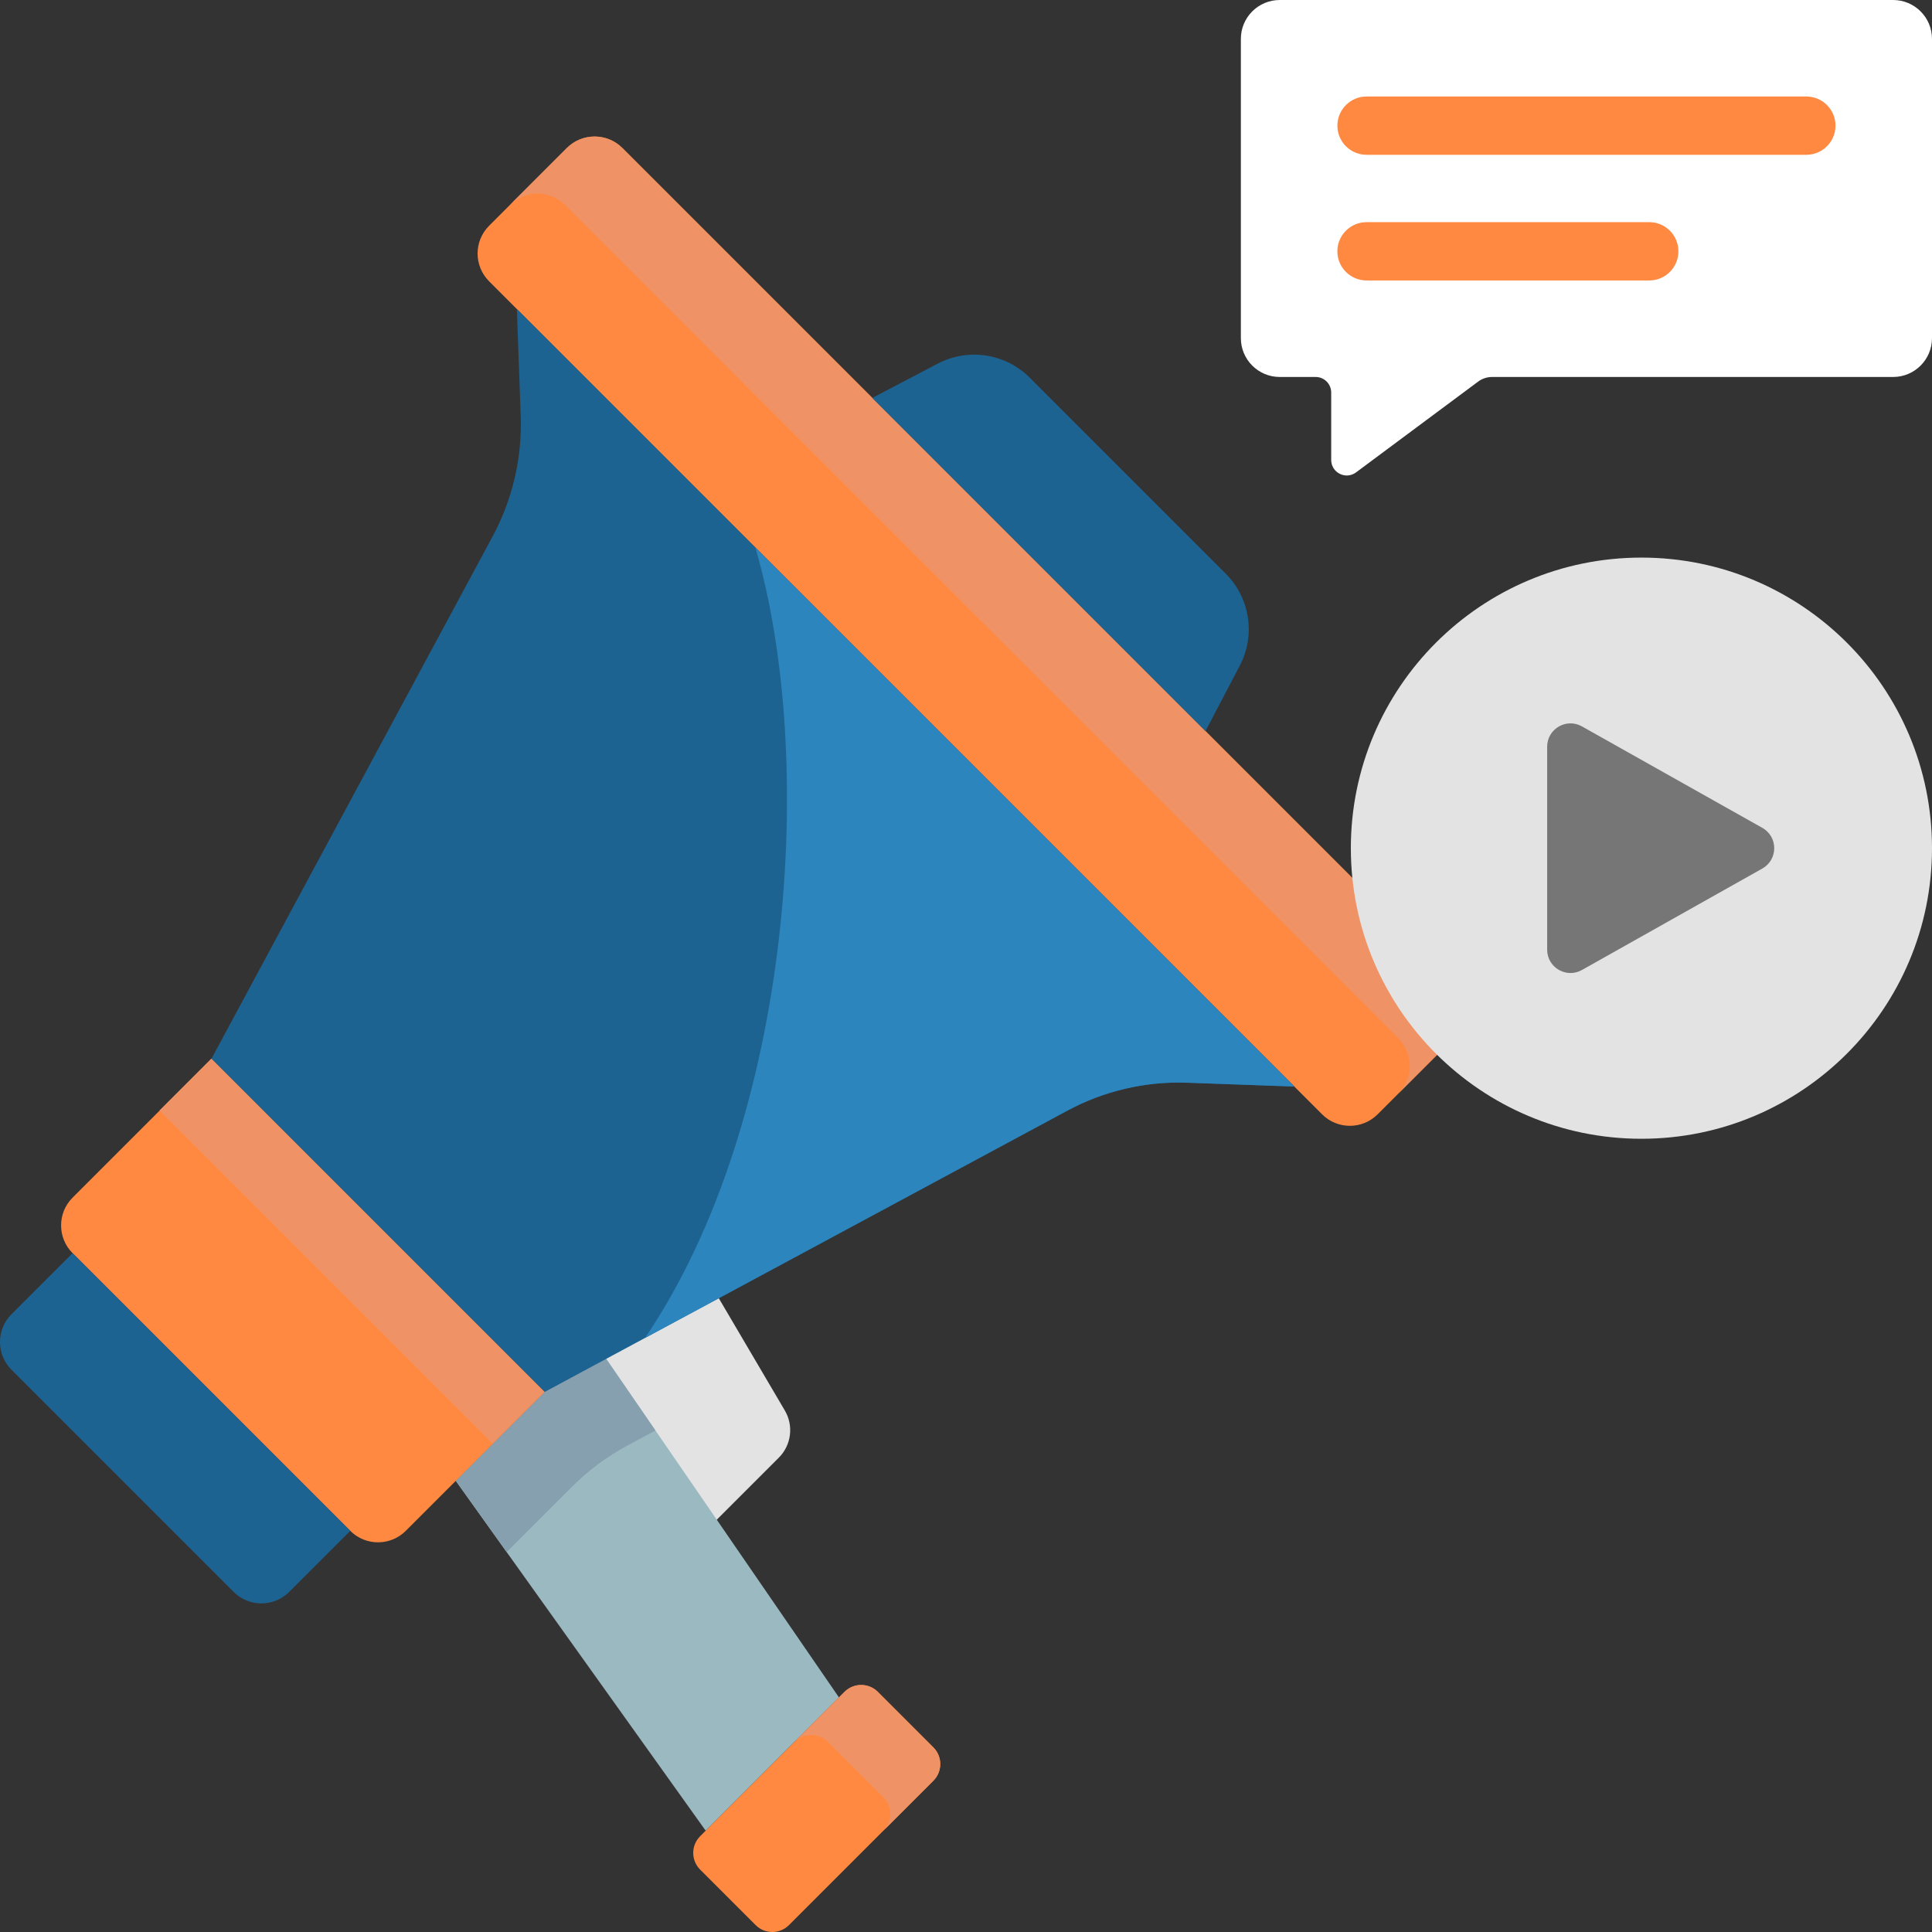 <svg width="82" height="82" viewBox="0 0 82 82" fill="none" xmlns="http://www.w3.org/2000/svg">
<rect x="0" y="0" width="82" height="82" fill="#333333" stroke="none"/>
<g clip-path="url(#clip0)">
<path d="M29.244 52.952L24.294 57.901L29.479 65.444L33.055 61.868C33.587 61.337 33.692 60.513 33.31 59.865L29.244 52.952Z" fill="#E3E3E3"/>
<path d="M25.237 56.959L19.344 62.851L29.951 77.7L35.608 72.043L25.237 56.959Z" fill="#9BB9C1"/>
<path d="M21.505 65.876L24.289 63.092C24.977 62.403 25.763 61.819 26.62 61.358L27.818 60.713L25.237 56.959L19.344 62.851L21.505 65.876Z" fill="#86A0AF"/>
<path d="M24.058 6.283L20.759 9.582C20.108 10.233 20.108 11.288 20.759 11.939L56.114 47.295C56.765 47.946 57.82 47.946 58.471 47.295L61.771 43.995C62.422 43.344 62.422 42.289 61.771 41.638L26.416 6.283C25.765 5.632 24.709 5.632 24.058 6.283Z" fill="#FF8941"/>
<path d="M24.059 6.283L21.634 8.707C22.285 8.056 23.34 8.056 23.991 8.707L59.347 44.062C59.998 44.713 59.998 45.768 59.347 46.419L61.771 43.995C62.422 43.344 62.422 42.289 61.771 41.638L26.416 6.283C25.765 5.632 24.709 5.632 24.059 6.283Z" fill="#EF9265"/>
<path d="M20.913 22.757L8.974 44.938L23.116 59.08L45.296 47.141C46.86 46.3 48.62 45.89 50.395 45.953L54.935 46.117L21.937 13.118L22.101 17.658C22.164 19.433 21.754 21.193 20.913 22.757Z" fill="#1D6392"/>
<path d="M54.935 46.117L50.395 45.954C48.62 45.889 46.861 46.299 45.297 47.142L27.377 56.787C33.667 47.5 34.667 32.167 32.062 23.244L54.935 46.117Z" fill="#2D85BE"/>
<path d="M8.974 44.938L3.081 50.831C2.43 51.481 2.43 52.537 3.081 53.188L14.866 64.973C15.517 65.624 16.572 65.624 17.223 64.973L23.116 59.08L8.974 44.938Z" fill="#FF8941"/>
<path d="M6.771 47.131L8.967 44.935L23.107 59.075L20.91 61.271L6.771 47.131Z" fill="#EF9265"/>
<path d="M3.081 53.188L0.488 55.78C-0.163 56.431 -0.163 57.486 0.488 58.137L9.916 67.565C10.567 68.216 11.622 68.216 12.273 67.565L14.866 64.973L3.081 53.188Z" fill="#1D6392"/>
<path d="M51.164 31.031L52.62 28.252C53.297 26.961 53.055 25.379 52.024 24.349L43.705 16.029C42.674 14.998 41.093 14.757 39.801 15.433L37.023 16.889L51.164 31.031Z" fill="#1D6392"/>
<path d="M39.615 75.579L33.486 81.707C33.096 82.098 32.463 82.098 32.072 81.707L29.715 79.35C29.325 78.96 29.325 78.327 29.715 77.936L35.843 71.808C36.234 71.418 36.867 71.418 37.258 71.808L39.615 74.165C40.005 74.555 40.005 75.189 39.615 75.579Z" fill="#FF8941"/>
<path d="M35.843 71.808L33.722 73.929C34.113 73.538 34.746 73.538 35.136 73.929L37.493 76.286C37.884 76.676 37.884 77.31 37.493 77.7L39.615 75.579C40.005 75.188 40.005 74.555 39.615 74.165L37.258 71.808C36.867 71.417 36.234 71.417 35.843 71.808Z" fill="#EF9265"/>
<path d="M82 1.65V14.35C82 15.261 81.261 16 80.35 16H63.328C63.115 16 62.908 16.069 62.737 16.196L57.554 20.05C57.118 20.374 56.5 20.063 56.5 19.52V16.66C56.5 16.295 56.204 16 55.84 16H54.316C53.405 16 52.666 15.261 52.666 14.35V1.65C52.666 0.739 53.405 0 54.316 0H80.35C81.261 0 82 0.739 82 1.65Z" fill="white"/>
<path d="M69.667 48.333C76.478 48.333 82 42.811 82 36C82 29.188 76.478 23.666 69.667 23.666C62.855 23.666 57.334 29.188 57.334 36C57.334 42.811 62.855 48.333 69.667 48.333Z" fill="#E3E3E3"/>
<path d="M65.666 31.693V40.307C65.666 41.064 66.482 41.541 67.142 41.17L74.799 36.863C75.472 36.484 75.472 35.516 74.799 35.137L67.142 30.83C66.482 30.459 65.666 30.936 65.666 31.693Z" fill="#767676"/>
<path d="M76.667 6.57H58C57.316 6.57 56.763 6.016 56.763 5.333C56.763 4.65 57.317 4.096 58 4.096H76.667C77.35 4.096 77.904 4.65 77.904 5.333C77.904 6.016 77.35 6.57 76.667 6.57Z" fill="#FF8941"/>
<path d="M70 11.904H58C57.316 11.904 56.762 11.35 56.762 10.667C56.762 9.983 57.316 9.429 58 9.429H70C70.683 9.429 71.237 9.983 71.237 10.667C71.237 11.35 70.683 11.904 70 11.904Z" fill="#FF8941"/>
</g>
<defs>
<clipPath id="clip0">
<rect width="82" height="82" fill="white"/>
</clipPath>
</defs>
</svg>
